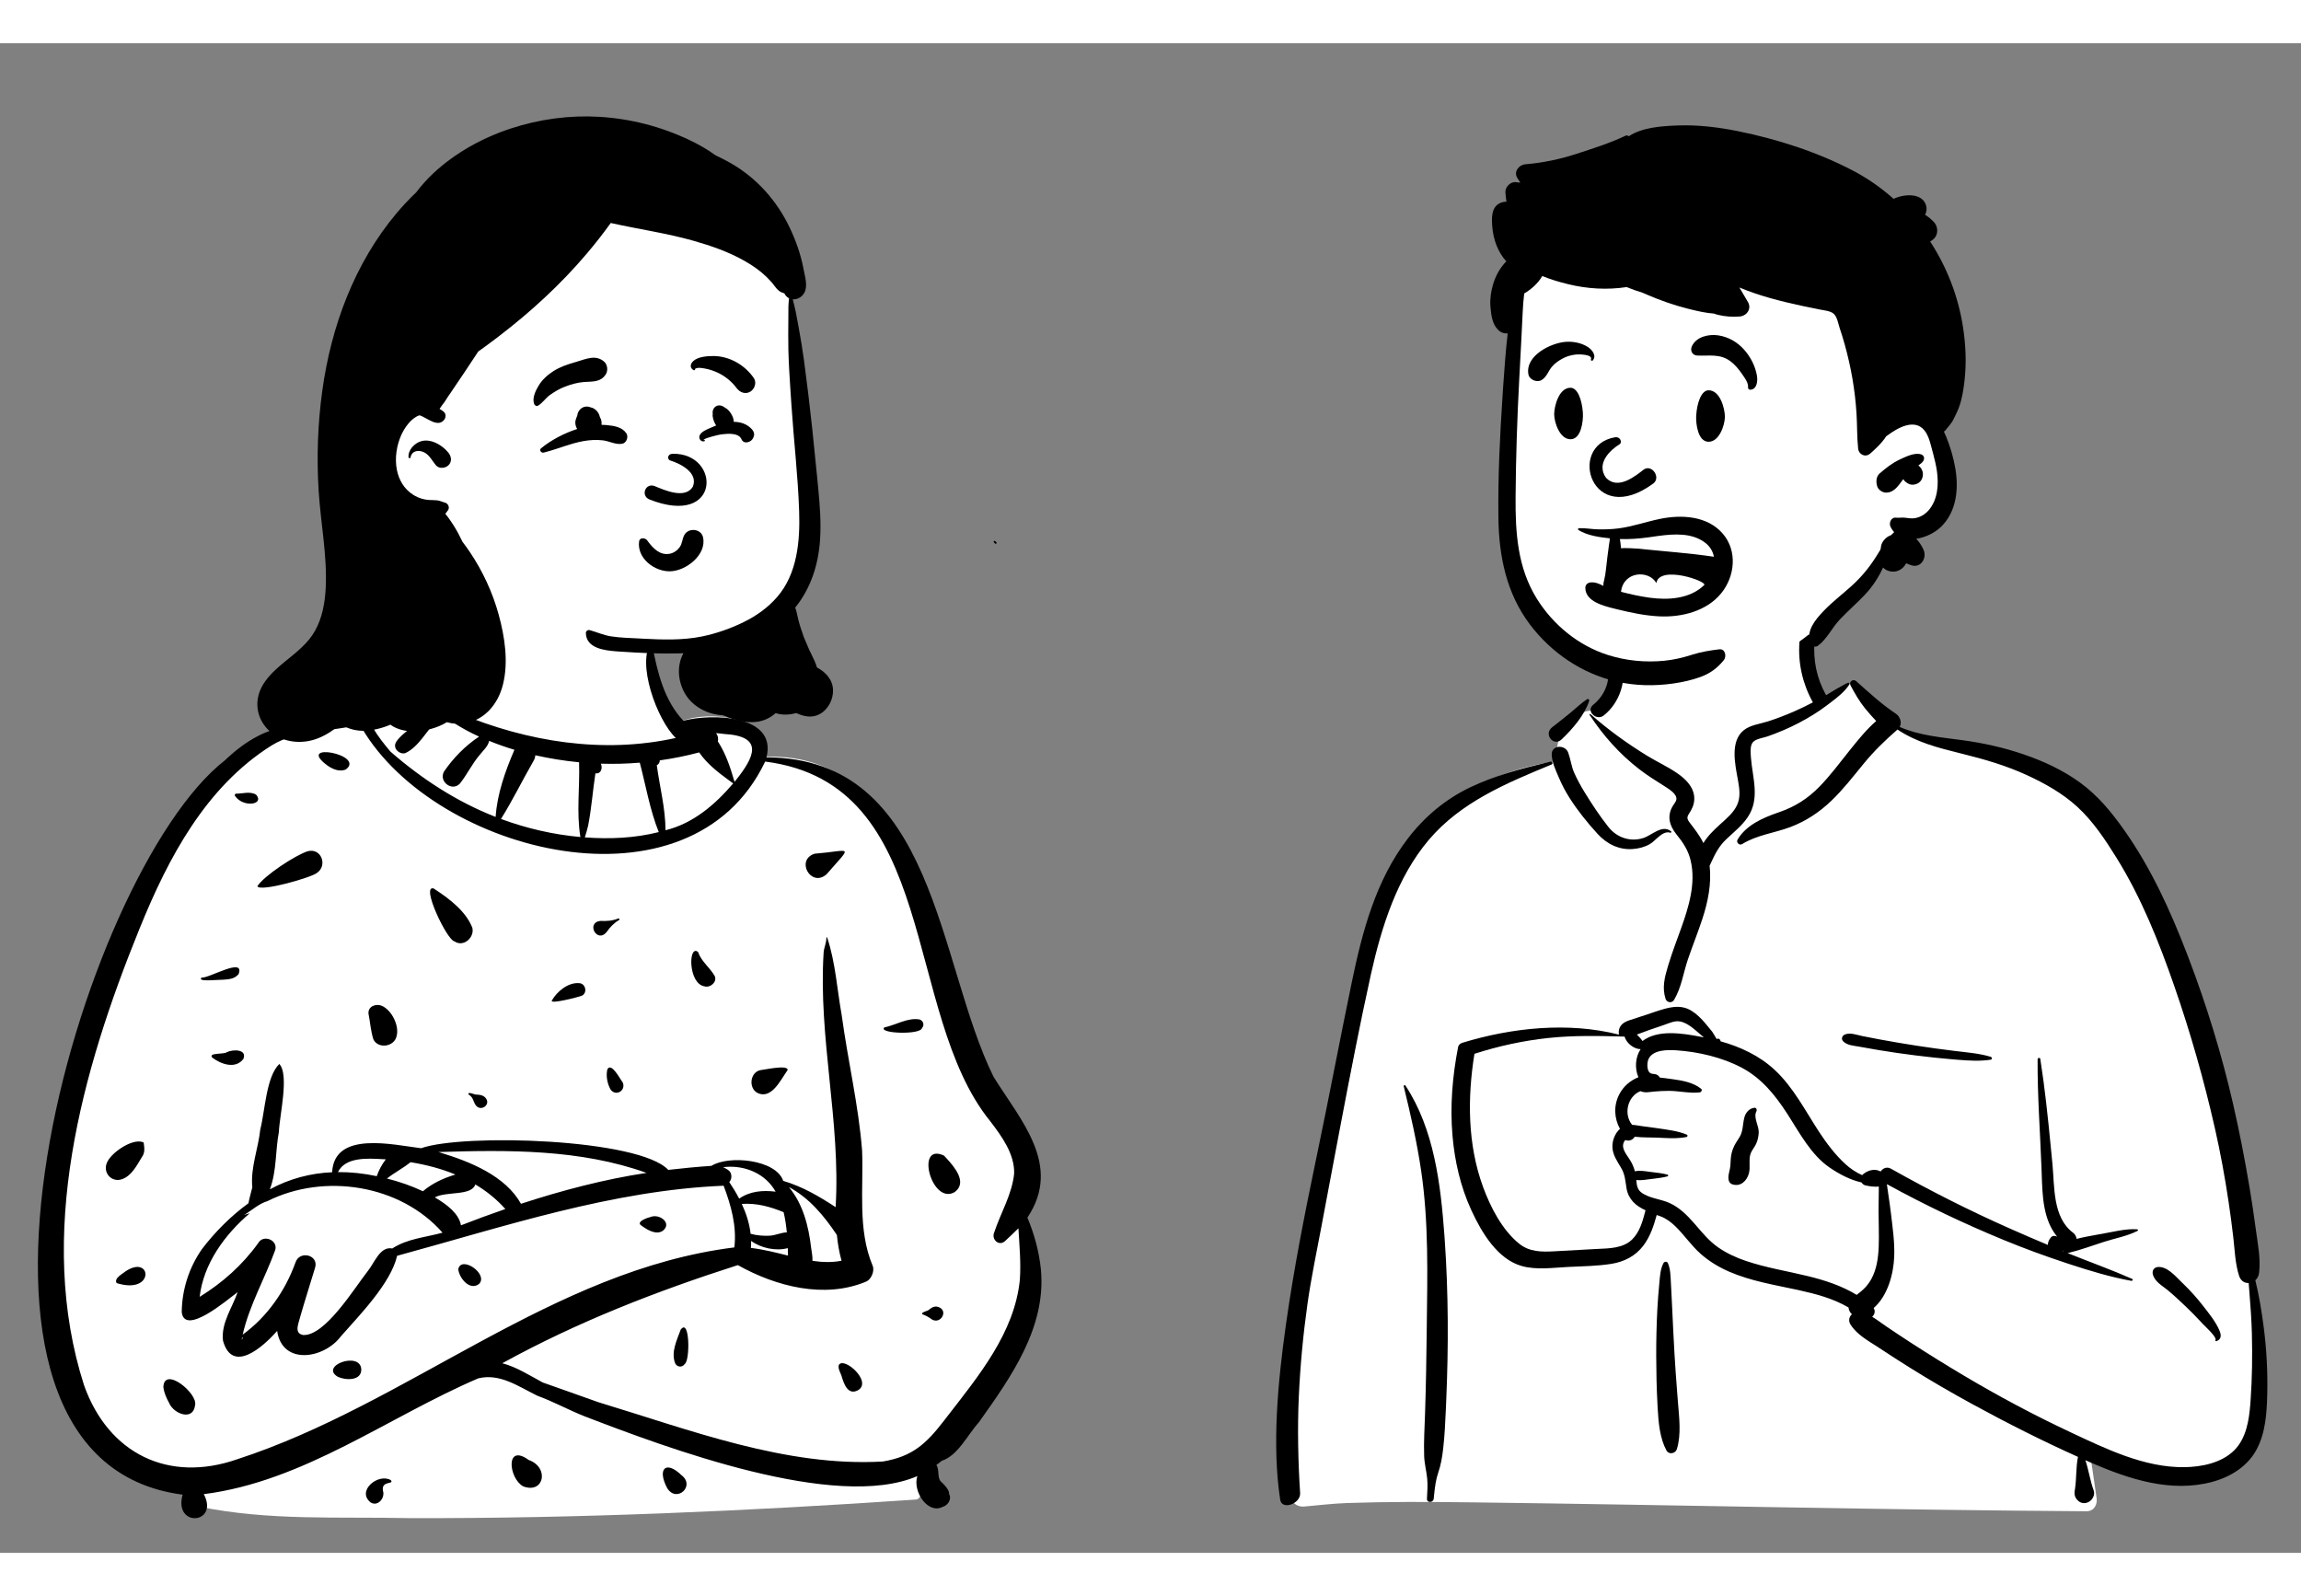 <svg width="346" height="240" viewBox="0 0 346 227" fill="none" xmlns="http://www.w3.org/2000/svg">
<rect x="0" y="0" width="346" height="227" fill="#808080" stroke="none"/>
<path fill-rule="evenodd" clip-rule="evenodd" d="M270.631 88.221C265.943 84.651 254.172 83.046 249.168 86.483C244.226 89.935 243.687 95.517 241.384 100.653C239.211 99.628 235.623 101.096 234.993 103.112C234.212 104.063 234.176 106.735 233.638 108.013C210.193 111.745 206.633 130.023 203.811 150.774C200.078 171.831 191.604 192.842 195.283 214.51C194.803 215.204 194.425 215.878 194.076 216.679C193.238 218.104 194.317 220.12 196.006 220.042C198.192 219.85 200.357 219.588 202.553 219.506C208.642 219.295 214.737 219.32 220.828 219.398L221.659 219.408C252.357 219.791 283.054 220.544 313.754 220.743C314.868 220.745 315.413 219.746 315.264 218.761C314.965 216.777 314.687 214.792 314.397 212.807C321.658 214.725 329.377 215.208 336.618 213.009C337.125 212.493 335.438 212.773 335.17 212.694C341.834 208.141 339.844 198.548 339.254 191.639C335.583 167.965 334.289 141.77 320.108 121.568C313.972 113.324 304.978 106.797 294.642 105.328L294.355 105.289C291.333 104.886 287.965 104.756 285.323 103.112C282.351 100.739 281.084 96.356 277.958 96.315C276.926 96.301 275.521 97.607 274.01 98.494C273.897 96.543 272.846 94.897 272.614 93.385L272.595 93.255C272.353 91.492 272.684 89.906 270.631 88.221ZM220.246 151.4C226.834 146.822 243.854 149.122 244.244 149.379C245.102 149.943 245.471 149.993 245.935 150.726C246.393 150.786 246.851 150.849 247.308 150.914C248.226 151.214 247.546 152.343 246.486 151.94C247.123 154.689 245.248 156.644 244.501 159.362C244.258 160.244 244.492 161.831 244.501 162.733C244.428 163.883 243.157 165.24 243.369 166.394C244.122 170.494 248.209 174.494 246.486 178.47C245.345 180.716 241.911 181.862 239.629 182.625C234.9 184.44 226.66 182.557 223.912 178.47C222.447 176.291 220.749 170.793 219.875 169.088L219.681 166.382C219.204 159.658 218.779 152.418 220.246 151.4Z" fill="white"/>
<path fill-rule="evenodd" clip-rule="evenodd" d="M279.106 95.918C278.651 95.515 277.978 96.021 278.267 96.566C278.917 97.788 279.583 98.947 280.455 100.028C280.983 100.684 281.549 101.304 282.123 101.917C280.651 103.191 279.388 104.772 278.195 106.254C276.67 108.15 275.229 110.126 273.517 111.86C271.828 113.571 269.962 114.767 267.705 115.564L267.249 115.723C264.981 116.519 262.558 117.594 261.28 119.741C261.028 120.164 261.536 120.687 261.962 120.423C264.183 119.048 266.792 118.771 269.21 117.863C271.545 116.985 273.581 115.634 275.379 113.91C277.175 112.189 278.682 110.231 280.255 108.314C281.81 106.419 283.484 104.8 285.324 103.197C288.162 105.106 291.403 105.937 294.697 106.753L295.057 106.842C298.356 107.659 301.636 108.607 304.731 110.03C307.46 111.283 310.143 112.78 312.366 114.821C314.725 116.986 316.561 119.751 318.242 122.456C322.001 128.506 324.644 135.134 326.971 141.843C329.391 148.822 331.415 155.94 333.05 163.142C333.881 166.806 334.556 170.496 335.111 174.211C335.378 176.001 335.615 177.794 335.823 179.591C336.046 181.51 336.097 183.485 336.685 185.33C336.938 186.121 337.534 186.449 338.13 186.421L338.252 187.937C338.412 189.957 338.562 191.978 338.613 194.011C338.697 197.392 338.658 200.762 338.415 204.135L338.381 204.595C338.19 207.057 337.763 209.823 335.912 211.626C333.995 213.493 331.046 214.08 328.462 214.113C322.444 214.192 316.651 211.348 311.325 208.854C305.841 206.284 300.506 203.433 295.299 200.34C292.647 198.765 290.024 197.137 287.434 195.462C286.164 194.64 284.902 193.804 283.649 192.955C282.932 192.468 282.252 191.935 281.522 191.503C281.88 191.17 282.039 190.646 281.74 190.189C283.851 188.356 284.729 185.086 284.832 182.44C284.915 180.305 284.601 178.175 284.353 176.059C284.228 174.993 284.073 173.928 283.913 172.866C283.849 172.446 283.801 171.997 283.727 171.554C289.427 174.687 295.287 177.476 301.302 179.955C304.385 181.225 307.508 182.367 310.674 183.414L311.316 183.625C314.315 184.607 317.387 185.535 320.488 186.096C320.654 186.126 320.788 185.881 320.611 185.803C317.589 184.47 314.462 183.345 311.395 182.117L310.891 181.912C310.949 181.908 311.009 181.9 311.071 181.885C312.87 181.451 314.655 180.782 316.42 180.219C318.057 179.696 319.897 179.367 321.428 178.578C321.546 178.517 321.48 178.354 321.365 178.346C319.645 178.227 317.777 178.728 316.09 179.023L315.457 179.134C314.395 179.321 313.31 179.522 312.254 179.785C312.216 179.431 312.018 179.076 311.737 178.867C308.641 176.575 308.956 171.945 308.625 168.531L308.379 165.997C307.947 161.561 307.491 157.126 306.797 152.723C306.76 152.488 306.396 152.556 306.394 152.778C306.359 158.235 306.771 163.667 306.977 169.116L307.009 170.01C307.123 173.372 307.213 176.864 309.33 179.451C309.034 179.278 308.634 179.278 308.394 179.563C308.099 179.914 307.929 180.308 307.934 180.694C306.021 179.892 304.116 179.069 302.22 178.229C296.124 175.529 290.157 172.507 284.347 169.237C283.722 168.885 283.128 169.162 282.819 169.626L282.774 169.619C282.766 169.618 282.759 169.617 282.751 169.617L282.707 169.615C282.705 169.615 282.703 169.616 282.702 169.616C281.884 169.166 280.77 169.486 280.068 170.142C280.048 170.161 280.03 170.183 280.011 170.204C279.123 169.805 278.293 169.266 277.54 168.584C276 167.187 274.695 165.461 273.557 163.729C271.462 160.541 269.682 156.994 266.852 154.37C264.553 152.237 261.702 150.909 258.711 150.075C258.724 149.988 258.69 149.895 258.63 149.833C258.476 149.676 258.367 149.621 258.168 149.717C258.153 149.724 258.143 149.735 258.137 149.747L257.845 149.248C257.685 148.977 257.522 148.705 257.465 148.633C257.126 148.206 256.776 147.781 256.421 147.366C255.82 146.663 255.134 145.969 254.341 145.481C252.603 144.413 250.776 145.018 248.989 145.601C247.91 145.954 246.834 146.318 245.756 146.676L245.645 146.712C244.842 146.97 243.901 147.196 243.542 148.047C243.4 148.384 243.378 148.734 243.444 149.073C235.812 147.132 227.335 148.024 219.887 150.302C219.602 150.39 219.316 150.625 219.256 150.934C218.403 155.31 218.023 159.798 218.409 164.248C218.742 168.09 219.593 171.855 221.197 175.372L221.288 175.571C222.796 178.831 225.185 182.849 228.834 183.87C231.038 184.487 233.475 184.124 235.722 184.011C237.906 183.901 240.138 183.885 242.301 183.541C244.228 183.236 245.916 182.372 247.107 180.805C248.134 179.454 248.675 177.821 249.118 176.196C249.321 176.26 249.522 176.329 249.721 176.407C250.558 176.733 251.267 177.261 251.908 177.882C253.262 179.193 254.312 180.786 255.729 182.037C257.011 183.17 258.473 184.051 260.04 184.728C263.288 186.131 266.772 186.692 270.208 187.436L270.448 187.488C273.034 188.056 275.674 188.752 277.957 190.099C278.002 190.495 278.182 190.868 278.472 191.113C278.069 191.491 277.898 192.09 278.252 192.651C279.241 194.22 280.943 195.112 282.471 196.115L282.571 196.181C284.074 197.178 285.591 198.155 287.12 199.112C290.228 201.058 293.401 202.897 296.619 204.655C301.795 207.482 307.082 210.149 312.464 212.568C312.141 214.158 312.259 215.797 312.016 217.397L311.979 217.625C311.875 218.219 312.015 218.716 312.424 219.104L312.468 219.143L312.467 219.138L312.505 219.173L312.518 219.184L312.514 219.181C312.561 219.224 312.61 219.264 312.659 219.298L312.722 219.339C313.116 219.578 313.623 219.576 314.027 219.364L314.073 219.339L314.15 219.294C314.683 218.988 315.051 218.228 314.83 217.625C314.286 216.142 314.081 214.559 313.579 213.067L313.977 213.245L314.502 213.473C320.177 215.927 326.48 217.993 332.663 216.321C335.395 215.581 337.948 214.017 339.315 211.468C340.66 208.96 340.85 206.048 340.922 203.258C341.01 199.814 340.825 196.318 340.371 192.904C340.066 190.612 339.698 188.278 339.129 186.01C339.421 185.752 339.636 185.381 339.693 184.923C339.962 182.757 339.492 180.505 339.204 178.35C338.923 176.246 338.613 174.146 338.262 172.053C337.554 167.825 336.73 163.606 335.772 159.428C334.066 151.993 331.813 144.689 329.101 137.56L328.863 136.939C326.357 130.423 323.455 124.045 319.415 118.321C317.482 115.582 315.439 113.099 312.708 111.126C310.149 109.277 307.263 107.945 304.284 106.928C301.303 105.909 298.238 105.227 295.119 104.802C291.952 104.371 288.608 104.107 285.654 102.808C286.028 102.138 285.707 101.233 285.078 100.817C282.961 99.419 281.003 97.599 279.106 95.918ZM211.339 156.737C211.25 156.602 211.04 156.687 211.079 156.846C212.108 161.064 213.075 165.291 213.706 169.59C214.845 177.348 214.635 185.208 214.542 193.024L214.538 193.428C214.49 197.638 214.423 201.848 214.284 206.056C214.214 208.183 214.075 210.331 214.15 212.459C214.192 213.613 214.499 214.705 214.608 215.846C214.704 216.843 214.619 217.856 214.571 218.854C214.539 219.518 215.519 219.49 215.586 218.854L215.671 218.032C215.782 216.991 215.919 215.957 216.26 214.961C216.67 213.763 216.866 212.587 217.009 211.329C217.227 209.402 217.324 207.456 217.408 205.515L217.465 204.172C217.816 196.062 217.804 187.913 217.235 179.811L217.194 179.232C216.631 171.574 215.654 163.299 211.339 156.737ZM233.286 108.467C233.555 108.357 233.461 107.95 233.163 108.021L232.621 108.15C228.653 109.101 224.756 110.131 221.052 111.899C217.346 113.669 214.208 116.311 211.715 119.56C206.868 125.875 204.853 133.55 203.263 141.218C201.496 149.738 199.887 158.29 198.105 166.807L197.774 168.394C196.125 176.327 194.567 184.265 193.42 192.292L193.338 192.874C192.18 201.129 191.237 210.724 192.5 219C192.75 220.637 195.606 219.618 195.5 218C195.192 213.324 195.087 208.228 195.3 203.541C195.513 198.853 195.953 194.186 196.608 189.539C197.16 185.628 197.982 181.766 198.71 177.887L198.824 177.274C199.433 173.974 200.061 170.678 200.688 167.381L201.624 162.445C203.028 155.055 204.459 147.658 206.077 140.314L206.172 139.881C207.755 132.816 210.088 125.414 214.836 119.804C219.653 114.109 226.55 111.242 233.286 108.467ZM250.791 183.412C250.675 183.154 250.27 183.182 250.145 183.412C249.657 184.313 249.603 185.462 249.51 186.479L249.501 186.584C249.383 187.825 249.279 189.07 249.216 190.315C249.095 192.677 249.037 195.036 249.045 197.402C249.052 199.826 249.101 202.248 249.232 204.668L249.267 205.317C249.387 207.42 249.587 209.767 250.586 211.606C250.95 212.274 251.938 212.078 252.148 211.402C252.838 209.188 252.484 206.563 252.307 204.296L252.17 202.527C252.034 200.757 251.904 198.987 251.801 197.216C251.66 194.792 251.544 192.366 251.432 189.942C251.396 189.154 251.356 188.366 251.315 187.579L251.251 186.397C251.197 185.41 251.201 184.325 250.791 183.412ZM328.309 186.55L328.004 186.255C327.067 185.338 325.883 183.926 324.498 184.013C323.946 184.048 323.594 184.507 323.708 185.05C323.953 186.212 325.138 186.815 325.991 187.524C326.925 188.3 327.806 189.131 328.685 189.969C329.465 190.712 330.215 191.476 330.947 192.264L331.22 192.561C331.483 192.847 333.351 194.537 333.149 194.976L333.138 194.995C333.082 195.079 333.175 195.195 333.269 195.165C334.075 194.91 334.025 194.219 333.72 193.518C333.134 192.172 332.108 190.927 331.211 189.777C330.317 188.63 329.35 187.562 328.309 186.55ZM247.867 152.79C248.491 151.315 250.789 151.346 252.094 151.434C255.38 151.656 258.935 152.487 261.859 154.023C264.89 155.615 266.931 158.166 268.758 160.987L268.844 161.12C270.624 163.887 272.339 167.164 275.127 169.067C276.547 170.037 278.205 170.922 279.928 171.305C280.047 171.513 280.238 171.678 280.49 171.738L280.606 171.764C281.097 171.873 281.86 171.993 282.518 171.921C282.514 172.243 282.517 172.563 282.509 172.868C282.486 173.743 282.476 174.621 282.476 175.496C282.476 177.33 282.574 179.167 282.498 181.001C282.43 182.623 282.201 184.317 281.422 185.767C280.851 186.83 280.097 187.534 279.187 188.206C276.949 186.842 274.418 186.011 271.849 185.385C268.742 184.629 265.561 184.125 262.524 183.099C261.063 182.606 259.658 181.96 258.385 181.083C257.034 180.151 256.003 178.891 254.941 177.658L254.775 177.466C253.691 176.224 252.509 175.034 250.978 174.361C249.659 173.78 247.921 173.677 246.768 172.779C246.165 172.309 246.115 171.627 246.051 170.929C246.79 171.035 247.572 170.866 248.308 170.779L248.689 170.735C249.385 170.652 250.065 170.561 250.75 170.384C250.877 170.351 250.877 170.159 250.75 170.126C249.94 169.917 249.138 169.828 248.308 169.731L248.113 169.707C247.362 169.608 246.572 169.46 245.835 169.625C245.703 169.122 245.512 168.642 245.245 168.161C244.869 167.485 244.157 166.719 244.061 165.93C244.033 165.694 244.088 165.417 244.199 165.208L244.237 165.137C244.284 165.053 244.339 164.969 244.42 164.917C244.429 164.927 244.448 164.939 244.489 164.952C245.056 165.131 245.551 164.853 245.813 164.425C246.927 164.564 248.143 164.517 249.188 164.563L250.245 164.614C251.374 164.666 252.554 164.689 253.615 164.461C253.763 164.429 253.808 164.182 253.66 164.119C252.355 163.561 250.773 163.383 249.377 163.169C248.597 163.049 247.812 162.958 247.03 162.853C246.509 162.782 245.956 162.666 245.416 162.638C244.064 160.954 244.793 158.298 246.675 157.572C247.361 157.874 247.978 157.699 248.727 157.634C249.475 157.57 250.225 157.526 250.976 157.53C252.481 157.536 254.075 157.932 255.565 157.762C255.808 157.734 256.033 157.411 255.792 157.215C254.651 156.284 253.017 155.98 251.569 155.782L251.268 155.742C250.783 155.678 250.193 155.585 249.58 155.53C249.442 155.26 249.194 155.056 248.82 155.005C248.709 154.99 248.598 154.981 248.487 154.971L248.488 154.96C247.578 154.917 247.618 153.379 247.867 152.79ZM310.176 181.549C310.192 181.574 310.21 181.598 310.229 181.62L310.258 181.654L310.108 181.593L310.176 181.549ZM263.843 160.068L263.815 160.07C263.026 160.16 262.485 160.799 262.292 161.556C262.011 162.658 262.149 163.653 261.474 164.647C260.78 165.669 260.354 166.488 260.253 167.751C260.212 168.27 260.231 168.789 260.115 169.297L260.031 169.654C259.942 170.034 259.869 170.4 259.913 170.808C259.954 171.18 260.135 171.469 260.508 171.589C261.724 171.978 262.663 171.082 262.978 169.948C263.249 168.969 262.887 167.803 263.269 166.884C263.482 166.374 263.873 165.948 264.094 165.435C264.313 164.926 264.423 164.395 264.458 163.843C264.525 162.797 263.6 161.541 264.116 160.594C264.226 160.392 264.101 160.062 263.843 160.068ZM279.997 149.28C279.174 149.113 278.239 148.73 277.427 149.048C277.01 149.212 276.803 149.721 277.156 150.075C277.769 150.689 278.659 150.723 279.483 150.868L279.556 150.881C280.531 151.062 281.508 151.233 282.486 151.395C284.327 151.7 286.172 151.969 288.023 152.198C289.925 152.434 291.832 152.643 293.741 152.801L294.481 152.861C296.094 152.99 297.772 153.088 299.355 152.841C299.585 152.805 299.548 152.47 299.355 152.411C297.621 151.886 295.719 151.746 293.926 151.524C292.021 151.287 290.118 151.037 288.221 150.741C286.326 150.445 284.434 150.128 282.549 149.777C281.697 149.618 280.846 149.453 279.997 149.28ZM250.282 147.596C251.005 147.34 251.8 146.961 252.583 147.088C253.933 147.306 255.135 148.622 256.204 149.488L255.667 149.384C252.921 148.856 249.284 148.288 246.979 150.034C246.973 150.024 246.969 150.014 246.962 150.003C246.776 149.721 246.56 149.5 246.325 149.259C246.303 149.237 246.281 149.215 246.259 149.193L246.132 149.058L246.423 148.957C247.045 148.738 247.782 148.454 247.898 148.412L247.906 148.409C248.699 148.141 249.493 147.875 250.282 147.596ZM272.846 90.034C272.959 88.58 270.697 88.592 270.585 90.034C270.34 93.181 271.048 96.298 272.573 99.057C272.584 99.077 272.596 99.095 272.608 99.114C271.655 99.61 270.69 100.086 269.705 100.512C268.444 101.056 267.159 101.552 265.851 101.972C264.669 102.353 263.211 102.503 262.217 103.295C260.12 104.965 260.908 108.43 261.311 110.676L261.374 111.031C261.575 112.187 261.72 113.373 261.233 114.482C260.712 115.667 259.66 116.546 258.721 117.394L258.532 117.566C257.7 118.324 256.75 119.244 256.139 120.271C255.583 119.12 254.823 118.179 254.021 117.12C253.448 116.364 253.856 116.115 254.267 115.376C254.663 114.666 254.857 113.908 254.733 113.097C254.504 111.6 253.307 110.518 252.116 109.706C250.709 108.746 249.139 108.035 247.685 107.143C244.697 105.309 241.787 103.213 239.165 100.885C239.092 100.82 238.967 100.905 239.025 100.993C241.096 104.143 243.525 106.865 246.509 109.176C247.719 110.113 248.991 110.89 250.271 111.707L250.639 111.943C251.153 112.276 251.794 112.721 252.026 113.288C252.26 113.857 251.761 114.288 251.493 114.76C250.641 116.259 251.052 117.658 252.062 118.93L252.109 118.989C253.113 120.226 253.874 121.376 254.238 122.957C255.02 126.352 253.931 129.889 252.791 133.076L252.745 133.202C252.129 134.92 251.473 136.626 250.938 138.371L250.79 138.854C250.305 140.46 249.907 142.044 250.452 143.695C250.637 144.257 251.403 144.39 251.721 143.861C252.843 141.997 253.123 139.754 253.827 137.705C254.512 135.707 255.299 133.746 255.962 131.741C256.814 129.159 257.385 126.379 257.075 123.671C257.085 123.655 257.095 123.64 257.102 123.624L257.319 123.149C257.911 121.863 258.483 120.74 259.559 119.715C260.682 118.646 261.901 117.7 262.785 116.406C264.704 113.595 263.517 110.467 263.285 107.394L263.259 107.017C263.216 106.379 263.193 105.511 263.61 105.07C264.079 104.572 265.179 104.445 265.801 104.225C267.409 103.656 268.994 102.993 270.503 102.197C271.939 101.439 273.331 100.602 274.627 99.621L275.283 99.127C276.319 98.346 277.394 97.492 278.088 96.427C278.169 96.305 278.032 96.107 277.887 96.166C276.728 96.636 275.669 97.385 274.584 98.036C274.567 97.996 274.548 97.956 274.525 97.916C273.183 95.487 272.631 92.796 272.846 90.034ZM235.813 106.674C235.351 105.408 233.246 105.505 233.33 107.01C233.395 108.166 233.885 109.21 234.334 110.26L234.382 110.372C234.846 111.466 235.381 112.493 236.021 113.496C237.245 115.412 238.678 117.19 240.209 118.869C241.597 120.39 243.419 121.321 245.518 121.166C246.403 121.101 247.296 120.876 248.071 120.434C248.991 119.909 249.991 118.333 251.166 118.715C251.279 118.752 251.385 118.585 251.287 118.507C249.931 117.415 248.392 119.108 247.094 119.516C245.138 120.13 243.131 119.451 241.872 117.869C240.557 116.218 239.347 114.37 238.242 112.572C237.681 111.659 237.17 110.712 236.727 109.736C236.281 108.75 236.18 107.679 235.813 106.674ZM238.966 98.879C239.023 98.704 238.806 98.538 238.652 98.638C237.761 99.218 236.989 99.984 236.168 100.656C235.256 101.401 234.337 102.131 233.404 102.85C232.045 103.898 233.622 105.828 234.819 104.683C236.457 103.117 238.25 101.068 238.966 98.879ZM243.858 92.748C243.496 91.353 241.355 91.928 241.667 93.308L241.677 93.35C242.268 95.628 241.427 97.948 239.63 99.425L239.564 99.479C238.427 100.388 240.038 101.978 241.163 101.077C243.62 99.111 244.642 95.771 243.858 92.748Z" fill="black"/>
<path fill-rule="evenodd" clip-rule="evenodd" d="M232.771 149.584C236.602 149.172 240.438 149.259 244.281 149.37C244.588 150.375 245.658 151.231 246.694 151.263C245.882 152.499 245.799 154.171 246.368 155.481C245.159 155.962 244.118 156.827 243.486 158.057C242.609 159.763 242.724 161.662 243.59 163.239C242.851 163.908 242.415 164.995 242.458 166.019C242.507 167.162 243.188 168.138 243.754 169.084C244.365 170.107 244.386 171.007 244.574 172.153C244.849 173.829 245.979 174.846 247.434 175.481L247.357 175.786C246.982 177.246 246.515 178.787 245.443 179.854C244.064 181.228 241.924 181.215 240.102 181.302L240.014 181.306C238.345 181.39 236.677 181.488 235.009 181.582L233.758 181.652C231.838 181.758 229.993 181.77 228.426 180.501C225.866 178.428 224.111 174.998 223 171.962C220.669 165.589 220.641 158.595 221.711 151.957C225.3 150.801 229.024 149.986 232.771 149.584Z" fill="white"/>
<path fill-rule="evenodd" clip-rule="evenodd" d="M227.671 57.738C228.08 54.146 227.55 46.637 227.515 46.181C227.291 43.297 228.642 31.908 231.197 32.957C235.482 29.565 241.189 28.816 246.526 28.458C257.612 27.715 269.405 29.421 277.965 36.882C282.198 40.756 286.319 46.391 285.988 52.258C289.834 57.819 295.257 65.448 290.464 71.95C288.835 74.027 286.246 74.801 284.2 76.374C280.084 79.694 277.502 84.459 273.347 87.759C262.338 97.651 243.646 99.717 232.831 88.466C224.467 80.317 225.82 68.126 227.291 57.738C228.28 50.754 226.873 64.747 227.671 57.738Z" fill="white"/>
<path fill-rule="evenodd" clip-rule="evenodd" d="M261.335 13.224C258.37 12.626 255.326 12.253 252.298 12.365L252.065 12.374C249.787 12.465 246.902 12.667 244.915 13.992C244.8 13.877 244.617 13.818 244.45 13.898C242.088 15.025 239.491 15.84 237.004 16.649C234.529 17.455 231.961 17.987 229.367 18.202C228.391 18.282 227.556 19.336 228.174 20.282C228.321 20.507 228.464 20.734 228.607 20.962C228.368 20.938 228.13 20.912 227.891 20.888C227.106 20.809 226.322 21.647 226.368 22.411C226.397 22.892 226.449 23.367 226.526 23.836C226.227 23.83 225.93 23.875 225.643 23.996C224.189 24.61 224.29 26.342 224.399 27.66C224.549 29.488 225.233 31.425 226.503 32.794C225.555 33.778 224.884 34.955 224.484 36.351C224.193 37.371 224.032 38.458 224.111 39.519L224.137 39.837C224.235 40.989 224.431 42.265 225.26 43.094C225.686 43.521 226.21 43.677 226.71 43.627C226.407 46.282 226.214 48.953 226.031 51.614L225.946 52.886C225.539 59.035 225.234 65.225 225.314 71.385C225.388 77.142 226.525 82.729 230.056 87.403C233.272 91.66 237.889 94.797 243.112 95.99C245.926 96.634 248.8 96.68 251.649 96.269C253.03 96.07 254.42 95.764 255.73 95.282C257.181 94.746 258.224 93.958 259.2 92.776C259.662 92.216 259.44 91.023 258.52 91.136C257.13 91.304 255.86 91.507 254.527 91.919L254.336 91.979C253.009 92.404 251.634 92.722 250.245 92.856C247.402 93.132 244.515 92.854 241.792 91.992C237.357 90.587 233.537 87.455 231.089 83.519C228.183 78.855 227.855 73.56 227.897 68.196C227.942 62.311 228.133 56.422 228.446 50.542L228.499 49.562C228.664 46.537 228.824 43.51 228.964 40.482C229.008 39.532 229.074 38.575 229.194 37.627C230.29 36.986 231.272 36.1 231.912 35.008C233.197 35.54 234.55 35.924 235.794 36.23C238.676 36.938 241.668 37.111 244.601 36.667C245.393 36.993 246.2 37.281 247.019 37.528C247.24 37.626 247.462 37.723 247.683 37.817C249.659 38.663 251.662 39.379 253.747 39.903L254.26 40.031C255.357 40.301 256.549 40.568 257.717 40.651C257.909 40.725 258.116 40.788 258.342 40.843C259.405 41.101 260.509 41.183 261.599 41.092C262.661 41.002 263.428 39.929 262.843 38.925C262.416 38.192 261.985 37.46 261.55 36.731C263.063 37.362 264.626 37.886 266.203 38.33C267.794 38.778 269.409 39.156 271.025 39.504C271.889 39.688 272.757 39.852 273.619 40.036C274.237 40.167 275.184 40.235 275.688 40.642C276.244 41.088 276.402 42.129 276.613 42.771C276.89 43.605 277.15 44.442 277.388 45.289C277.861 46.98 278.248 48.694 278.548 50.427C278.848 52.161 279.05 53.912 279.162 55.669C279.274 57.424 279.224 59.19 279.405 60.937C279.502 61.864 280.497 62.341 281.232 61.693C281.318 61.617 281.405 61.54 281.491 61.463L281.619 61.346C282.248 60.776 282.858 60.172 283.361 59.492C283.452 59.367 283.539 59.236 283.621 59.102C283.634 59.102 283.646 59.099 283.659 59.089L283.799 58.984C285.335 57.841 287.901 56.35 289.399 58.25C289.876 58.855 290.12 59.625 290.323 60.369L290.679 61.699C290.909 62.567 291.126 63.441 291.252 64.329C291.539 66.32 291.395 68.614 290.025 70.209C289.478 70.848 288.724 71.303 287.883 71.423C287.414 71.488 286.95 71.408 286.485 71.349C286.012 71.29 285.557 71.385 285.083 71.34C284.331 71.265 284.003 72.166 284.284 72.732C284.436 73.035 284.615 73.298 284.818 73.52C284.654 73.66 284.498 73.812 284.348 73.972C283.904 74.114 283.505 74.42 283.207 74.825C282.966 75.151 282.841 75.507 282.82 75.881C282.793 75.974 282.77 76.069 282.749 76.165L282.342 76.827C282.252 76.972 282.163 77.115 282.073 77.256C281.036 78.889 279.885 80.272 278.455 81.575C277.078 82.828 275.584 83.951 274.29 85.295L274.138 85.455C272.932 86.726 271.66 88.264 272.132 90.112C272.254 90.587 272.917 90.928 273.35 90.608C274.742 89.574 275.443 87.937 276.624 86.684C277.84 85.392 279.186 84.232 280.406 82.944C281.559 81.728 282.468 80.352 283.154 78.836C283.427 79.138 283.826 79.353 284.379 79.436C285.328 79.579 286.214 79.022 286.628 78.2C286.894 78.317 287.165 78.424 287.439 78.507C288.878 78.948 289.784 77.347 289.241 76.164C288.951 75.529 288.588 74.978 288.137 74.515C289.545 74.321 290.977 73.594 291.902 72.686C294.223 70.405 294.542 66.977 294.02 63.929C293.742 62.312 293.264 60.677 292.643 59.16C292.534 58.895 292.418 58.63 292.291 58.367C292.362 58.366 292.434 58.335 292.479 58.276C292.899 57.703 293.41 57.234 293.722 56.592C294.008 56.003 294.327 55.407 294.553 54.793C295.019 53.538 295.246 52.121 295.398 50.793C295.712 48.075 295.59 45.375 295.174 42.674C294.466 38.074 292.755 33.672 290.235 29.809C290.372 29.737 290.503 29.65 290.626 29.547L290.686 29.494L290.785 29.405C291.504 28.754 291.442 27.534 290.785 26.875L290.577 26.667C290.315 26.406 290.088 26.199 289.663 25.915C289.601 25.873 289.537 25.833 289.472 25.797C289.694 25.386 289.771 24.906 289.616 24.376C289.077 22.531 286.422 22.596 284.739 23.401C282.877 21.739 280.813 20.297 278.575 19.129C273.245 16.348 267.219 14.409 261.335 13.224ZM288.884 61.826C287.889 61.501 286.567 62.183 285.672 62.593C284.538 63.114 283.573 63.883 282.639 64.696C282.174 65.102 282.09 65.767 282.206 66.335C282.218 66.392 282.229 66.451 282.242 66.51C282.366 67.115 283.042 67.592 283.64 67.575C284.892 67.541 285.488 66.46 286.197 65.545C286.28 65.693 286.384 65.83 286.514 65.932L286.601 66.001C286.895 66.225 287.219 66.403 287.608 66.386C287.883 66.373 288.147 66.303 288.39 66.175C288.998 65.854 289.266 65.068 289.101 64.428C288.998 64.025 288.762 63.71 288.455 63.492L288.569 63.413C288.815 63.242 289.039 63.062 289.213 62.797L289.252 62.734H289.237C289.427 62.407 289.304 61.963 288.884 61.826Z" fill="black"/>
<path fill-rule="evenodd" clip-rule="evenodd" d="M259.055 73.747C256.73 71.044 252.812 70.856 249.567 71.532C247.485 71.965 245.458 72.688 243.343 72.956C242.355 73.081 241.356 73.118 240.361 73.1C239.384 73.082 238.405 72.885 237.431 72.921C237.281 72.927 237.225 73.124 237.355 73.204C238.691 74.024 240.491 74.287 242.069 74.448C242.064 74.565 242.057 74.679 242.041 74.775C241.998 75.033 241.958 75.289 241.927 75.549C241.855 76.134 241.775 76.717 241.695 77.301C241.537 78.45 241.488 79.636 241.211 80.766L241.162 80.953C241.098 81.191 241.083 81.405 241.105 81.598L241.041 81.569L240.838 81.471L240.705 81.408C240.22 81.183 239.757 81.019 239.187 81.074C238.753 81.115 238.388 81.411 238.386 81.875C238.375 83.956 241.179 84.625 242.783 85.023L243.253 85.139C245.295 85.637 247.379 86.073 249.479 86.178C252.849 86.345 256.635 85.415 258.84 82.682C260.896 80.132 261.273 76.324 259.055 73.747ZM243.753 82.489C244.106 79.356 247.956 79.184 249.063 81.17C249.555 78.401 256.824 80.931 256.256 81.481C254.101 83.568 250.832 83.756 248.021 83.37C246.59 83.173 245.157 82.853 243.753 82.489ZM248.025 74.278L248.993 74.139L249.374 74.086C251.773 73.765 254.472 73.599 256.444 75.137C257.164 75.699 257.57 76.431 257.721 77.218C255.855 76.941 253.981 76.73 252.102 76.554L251.59 76.507C250.414 76.401 249.239 76.29 248.064 76.172L247.23 76.088L246.395 76.001C246.102 75.971 244.123 75.869 243.751 75.937C243.711 75.603 243.659 74.88 243.575 74.554C244.981 74.602 246.381 74.498 247.778 74.312L248.025 74.278ZM243.57 60.277C242.136 61.148 239.951 63.181 241.493 65.343C243.31 67.248 245.924 65.063 247.213 64.075C248.408 63.309 249.75 65.279 248.642 66.173C239.331 73.067 235.552 60.505 242.845 59.252C243.648 59.114 243.946 60.007 243.57 60.277ZM241.003 63.949L240.934 63.912L240.911 63.898C240.871 63.871 240.897 63.874 240.988 63.906L241.057 63.931V63.979C241.039 63.969 241.021 63.96 241.003 63.949ZM259.371 56.204L259.372 56.161C259.369 54.95 258.664 52.185 256.92 52.185C255.831 52.185 255.17 54.067 255.055 56.007L255.051 56.086C255.001 57.292 255.332 59.928 256.92 59.928C258.525 59.928 259.355 57.431 259.371 56.204ZM233.702 55.824L233.702 55.781C233.704 54.57 234.41 51.805 236.153 51.805C237.215 51.805 237.87 53.594 238.009 55.482L238.018 55.627C238.087 56.792 237.777 59.549 236.153 59.549C234.548 59.549 233.718 57.052 233.702 55.824ZM258.377 43.927C256.954 43.711 255.069 44.122 254.406 45.569C254.11 46.214 254.461 46.926 255.206 46.962C257.006 47.048 258.621 46.647 260.202 47.818C260.882 48.322 261.454 49.02 261.934 49.716L262.115 49.981L262.266 50.199C262.592 50.678 262.9 51.199 262.852 51.777C262.838 51.948 263.013 52.111 263.179 52.104C264.215 52.061 264.326 50.762 264.19 49.982C263.937 48.535 263.236 47.176 262.265 46.081C261.245 44.932 259.899 44.159 258.377 43.927ZM238.778 45.684C237.797 45.053 236.542 44.811 235.393 44.904C233.126 45.087 229.324 47.013 229.825 49.781C229.979 50.635 231.166 51.086 231.866 50.612C232.618 50.103 232.801 49.311 233.361 48.646C233.808 48.114 234.374 47.73 234.98 47.402C235.578 47.079 236.269 46.883 236.947 46.812L237.06 46.801C237.468 46.766 239.53 46.775 239.227 47.545C239.168 47.695 239.392 47.815 239.495 47.701C240.127 47.002 239.411 46.091 238.778 45.684Z" fill="black"/>
<path fill-rule="evenodd" clip-rule="evenodd" d="M61.7 221.777C50.642 221.539 40.576 222.207 29.928 220.048L29.914 219.689C27.63 219.623 28.386 217.489 28.845 215.996C-14.128 214.084 13.902 109.342 43.681 102.299C45.14 102.05 46.725 101.919 48.332 101.903C50.405 101.27 52.448 101.158 54.616 100.58C54.824 99.822 54.858 99.383 55.777 99.608C59.077 96.456 65.015 93.553 67.018 99.703C69.655 96.038 71.167 91.753 72.269 87.414L72.447 87.443C72.915 86.289 73.682 84.829 74.614 84.588C76.067 84.107 78.808 84.218 80.388 84.023C83.814 83.785 87.793 83.203 91.077 83.989C99.283 85.998 95.727 95.685 102.38 101.991C105.433 100.727 110.219 101.074 113.144 102.579C115.028 104.087 114.083 105.788 113.753 107.383C134.763 105.489 140.354 129.858 144.69 145.923C146.429 151.267 148.156 154.89 151.118 159.016C154.967 163.84 157.128 170.156 153.185 175.245C158.815 186.478 152.703 197.036 146.237 205.516C144.971 206.874 142.917 210.652 141.061 210.91C140.557 211.371 139.753 211.937 139.186 212.348L139.87 213.246C139.952 214.074 139.957 214.965 140.524 215.704C141.069 216.235 141.652 216.78 141.668 217.573C140.799 218.581 139.677 217.455 138.853 216.954C138.537 217.575 138.582 219.05 137.57 218.993C112.463 220.715 86.749 221.844 61.7 221.777Z" fill="white"/>
<path fill-rule="evenodd" clip-rule="evenodd" d="M71.778 87.45C73.775 90.049 70.522 97.997 69.025 100.754C79.26 105.028 90.682 106.891 101.615 104.464C98.775 101.748 95.638 93.068 97.975 90.017L98.082 90.566C98.875 94.602 99.844 98.788 102.755 101.875C106.877 100.781 116.898 100.879 115.257 107.38C140.701 107.44 140.912 138.228 149.396 155.407C153.466 161.968 159.768 168.699 154.491 176.583C155.528 179.069 156.251 181.706 156.52 184.384C157.348 193.122 152.001 200.601 147.181 207.382C145.482 209.245 144.061 212.368 141.593 213.165C141.339 213.383 141.075 213.59 140.804 213.786C141.295 214.5 140.897 215.635 141.471 216.261L141.695 216.478C142.072 216.847 142.589 217.395 142.693 217.885L142.741 218.309C142.762 218.475 142.767 218.466 142.755 218.282L142.748 218.224C142.74 218.144 142.752 218.15 142.782 218.243L142.795 218.284C143.054 219.026 142.509 219.874 141.765 220.071C139.55 221.258 137.195 217.784 137.936 215.459C125.654 220.757 100.141 211.176 87.799 206.426C85.441 205.479 83.205 204.25 80.82 203.38L80.643 203.293C77.89 201.938 75.146 199.972 71.917 200.759C58.334 206.576 45.704 216.261 30.646 218.171C33.002 222.67 26.07 223.272 27.459 218.247C-13.517 212.932 12.017 124.867 33.783 107.857C40.713 101.257 45.375 102.77 53.794 100.865C53.988 100.156 54.698 99.561 55.449 99.662C58.441 96.816 64.638 94.044 67.195 98.666C68.758 96.222 69.846 93.508 70.606 90.716C70.909 89.607 71.016 88.34 71.778 87.45ZM55.737 219.421C53.553 217.69 56.872 214.961 58.763 216.061C59.347 216.776 57.329 216.063 57.581 217.646C57.949 218.699 56.851 220.099 55.737 219.421ZM100.329 217.272C98.775 214.346 100.14 213.042 102.475 215.321C104.606 216.929 101.747 219.542 100.329 217.272ZM78.677 216.999C76.485 215.821 75.94 210.448 79.498 213.031C82.664 214.157 81.794 218.184 78.677 216.999ZM54.093 102.418C49.71 103.63 44.82 103.107 40.8 105.617C30.965 111.808 25.309 122.479 21.055 132.96L20.926 133.277C12.293 154.532 5.384 179.243 12.648 201.827C16.317 212.101 25.349 216.507 35.628 212.938C61.427 204.581 82.987 184.49 110.423 181.068C110.81 177.892 109.932 174.762 108.812 171.792C91.98 172.493 75.843 177.942 59.714 182.329C58.775 186.443 54.081 191.235 51.269 194.427C48.729 197.828 42.445 198.852 41.672 193.624L41.548 193.764C39.476 196.088 34.928 200.116 33.532 195.099C33.218 192.467 34.904 190.191 35.734 187.797L35.646 187.862C34.113 189.008 27.771 194.414 27.329 190.814C27.358 187.422 28.431 184.083 30.38 181.305C32.337 178.739 34.742 176.324 37.361 174.427C37.499 173.622 37.751 172.845 37.939 172.049C37.651 169.056 38.831 166.247 39.141 163.316C39.855 160.567 40.01 155.419 42.001 153.485C43.529 155.113 42.015 161.32 41.937 163.694C41.391 166.581 41.627 169.53 40.581 172.337C43.531 170.723 46.729 169.905 49.941 169.767C50.268 163.465 59.19 165.666 63.322 166.155C69.628 163.912 96.108 164.698 100.486 169.412C102.672 169.158 104.761 168.958 106.979 168.806C109.56 167.165 116.677 167.837 117.774 171.064C120.643 171.913 123.136 173.362 125.652 175.016C126.431 162.176 123.024 149.527 123.853 136.667C123.928 135.92 124.274 135.272 124.259 134.512C124.258 134.422 124.389 134.426 124.397 134.512C125.636 138.267 125.872 142.275 126.569 146.168C127.486 152.959 129.098 159.671 129.633 166.505C129.866 172.248 128.933 178.39 131.223 183.834C131.55 184.609 131.011 185.872 130.26 186.203C123.982 188.84 116.679 186.945 110.946 183.73C98.731 187.641 86.781 192.285 75.528 198.486C77.694 199.056 79.642 200.324 81.602 201.377C84.393 202.343 87.165 203.363 89.953 204.338C103.752 208.51 118.193 214.11 132.772 213.261C137.255 212.496 139.27 210.576 141.931 207.146L142.37 206.576C147.124 200.427 152.557 193.916 153.354 185.939C153.535 183.351 153.289 180.775 153.139 178.196C152.499 178.851 151.812 179.463 151.147 180.097C150.223 180.977 149.044 179.868 149.496 178.824C150.476 175.859 152.202 173.061 152.5 169.922C152.551 166.97 150.616 164.344 148.906 162.1C135.603 145.728 141.406 111.351 115.058 108.014C103.816 131.656 65.48 121.827 54.425 103L54.093 102.418ZM24.566 202.07C24.677 198.848 29.806 203.044 29.332 204.802C29.045 207.233 26.097 206.098 25.43 204.456C25.015 203.706 24.666 202.926 24.566 202.07ZM126.13 198.754C126.87 197.406 131.275 201.284 128.991 202.558C127.446 203.373 126.854 201.463 126.518 200.317C126.335 199.837 125.988 199.284 126.13 198.754ZM50.798 200.524C48.024 198.878 54.096 196.661 54.324 199.346C54.413 201.168 51.953 201.071 50.798 200.524ZM102.354 193.434C103.747 191.576 103.78 198.157 102.954 198.604C102.572 199.206 101.717 199.063 101.49 198.412C100.904 196.735 101.786 195.01 102.354 193.434ZM36.425 194.592L36.395 194.704C36.24 195.307 36.604 194.511 36.464 194.628C36.451 194.615 36.438 194.604 36.425 194.592ZM66.545 178.853C60.198 171.625 48.748 169.831 40.193 174.119C38.932 174.489 37.826 175.523 36.692 176.2C36.977 176.097 37.265 176.009 37.557 175.935C33.798 179.134 30.599 183.516 30.021 188.504C33.448 186.385 36.458 183.729 38.832 180.411C39.613 179.049 41.855 179.985 41.378 181.484C39.837 185.719 37.48 189.806 36.493 194.182C40.185 191.509 42.91 187.575 44.443 183.303C45.087 181.471 47.954 182.216 47.382 184.113C46.626 186.625 45.818 189.127 45.1 191.65L44.907 192.339C44.666 193.207 44.525 194.002 45.557 194.241C48.881 194.455 53.338 187.109 55.319 184.606C56.291 183.422 57.151 180.853 58.986 181.228C61.271 179.734 64.026 179.559 66.545 178.853ZM139.73 190.411C140.109 190.082 140.574 189.854 141.077 190.022L141.126 190.04C142.648 190.572 141.468 192.654 140.163 191.922C139.72 191.589 139.239 191.31 138.71 191.128C138.393 190.801 139.54 190.654 139.73 190.411ZM68.912 184.333C69.36 182.234 73.508 185.089 72.032 186.567C70.631 187.639 69.031 185.676 68.912 184.333ZM18.942 184.626C22.836 182.091 23.305 188.23 17.547 186.437C17.073 185.72 18.465 185.018 18.942 184.626ZM118.62 171.991C120.748 174.537 121.588 177.864 121.965 181.095C122.051 181.731 122.201 182.432 122.17 183.088C123.623 183.302 125.119 183.357 126.541 183.071C126.19 181.809 125.973 180.51 125.841 179.199C123.922 176.337 121.715 173.65 118.62 171.991ZM112.943 180.09C112.949 180.44 112.938 180.792 112.91 181.145C114.791 181.366 116.645 181.838 118.487 182.298L118.475 181.738C118.471 181.551 118.466 181.362 118.46 181.177C116.639 181.668 114.403 181.159 112.943 180.09ZM117.831 175.77C115.729 174.919 113.803 174.387 111.542 174.529C112.211 175.966 112.694 177.473 112.87 179.02C113.791 179.281 114.834 179.354 115.723 179.309C116.624 179.262 117.457 178.829 118.315 178.809C118.217 177.789 118.072 176.767 117.831 175.77ZM97.836 176.488C99.166 175.956 101.124 177.422 99.665 178.57C98.603 179.292 97.151 178.324 96.289 177.665C95.813 177.12 97.421 176.587 97.836 176.488ZM71.477 171.601C70.901 173.373 67.111 172.595 65.375 173.549L65.528 173.637C67.197 174.61 69.008 175.991 69.319 177.747C71.528 176.884 73.755 176.068 75.994 175.296C74.667 173.814 73.142 172.592 71.477 171.601ZM97.22 169.864C87.25 166.29 76.384 166.394 65.926 166.727L66.201 166.81C70.71 168.178 75.989 170.303 78.339 174.509C84.5 172.5 90.803 170.836 97.22 169.864ZM116.631 172.687C115.097 169.97 112.11 168.755 109.188 168.96L108.728 169.035C109.046 169.146 109.345 169.304 109.614 169.528C110.094 169.928 110.086 170.807 109.661 171.246C110.199 172.043 110.705 172.875 111.151 173.734C112.762 172.61 114.694 172.448 116.631 172.687ZM143.566 172.746C140.076 174.794 137.55 165.204 141.948 167.264L142.262 167.6C143.536 168.975 145.506 171.3 143.566 172.746ZM61.73 168.256C60.615 169.16 59.317 169.816 58.188 170.712C60.044 171.182 61.868 171.805 63.594 172.626C65 171.42 66.692 170.652 68.482 170.111C66.335 169.222 64.033 168.628 61.73 168.256ZM16.029 168.458L16.046 168.414C16.586 166.897 19.847 164.646 21.467 165.235C21.543 165.232 21.618 165.306 21.613 165.382L21.64 165.57C21.731 166.237 21.778 166.89 21.338 167.485C20.549 168.756 19.797 170.339 18.28 170.834C16.786 171.308 15.506 169.891 16.029 168.458ZM58.013 167.825L57.515 167.799C55.228 167.671 51.934 167.463 50.817 169.744C52.746 169.731 54.708 169.943 56.654 170.357C56.946 169.48 57.423 168.598 58.013 167.825ZM70.507 158.132C70.159 157.467 71.451 158.196 71.751 158.093C72.308 158.128 72.811 158.242 73.126 158.743C73.631 159.547 72.65 160.409 71.877 159.992C71.131 159.58 71.311 158.505 70.507 158.132ZM114.332 154.414L114.379 154.409C115.15 154.323 118.453 153.571 118.445 154.388L118.382 154.477C117.343 155.957 115.989 158.871 113.875 157.832C112.517 157.059 112.79 154.748 114.332 154.414ZM91.327 154.293C91.936 153.169 93.243 155.779 93.632 156.243C94.184 157.481 92.589 158.447 91.802 157.312C91.314 156.427 91.096 155.287 91.327 154.293ZM34.112 151.714C34.988 151.271 37.203 151.231 36.597 152.728C35.415 154.295 33.247 153.537 31.924 152.533C31.247 151.754 33.691 152.071 34.112 151.714ZM55.408 145.901C55.329 144.778 56.581 144.377 57.424 144.744C58.93 145.398 60.097 147.805 59.621 149.361C59.237 150.905 56.9 151.247 56.157 149.814C55.73 148.491 55.673 147.227 55.408 145.901ZM132.974 147.995C134.703 147.629 136.517 146.47 138.293 146.797C138.847 147.005 139.048 147.635 138.635 148.092C138.402 149.147 132 148.912 132.974 147.995ZM82.968 143.969C83.704 142.634 85.396 141.217 87.019 141.333C88.015 141.3 88.404 142.732 87.527 143.207L87.498 143.219C86.947 143.439 82.771 144.511 82.968 143.969ZM105.955 141.817C103.464 141.459 103.479 135.468 104.963 136.638C105.468 138.107 106.752 138.983 107.486 140.286C107.857 141.179 106.785 142.069 105.955 141.817ZM30.325 140.491C31.383 140.653 36.88 137.31 35.873 139.985C35.217 140.735 34.388 140.753 33.458 140.823L33.432 140.82C32.955 140.789 29.488 141.201 30.325 140.491ZM68.34 135.05C67.24 134.922 63.24 126.564 65.196 127.091L65.495 127.286C67.663 128.717 70.053 130.547 71.02 132.989C71.401 134.445 69.701 135.982 68.34 135.05ZM92.946 131.611C93.104 131.54 93.244 131.765 93.085 131.85C92.406 132.21 91.668 132.974 91.241 133.618C89.779 135.447 88.049 132.215 90.296 131.972C91.116 132.031 92.194 131.952 92.946 131.611ZM46.287 121.494C48.316 120.972 49.296 123.647 47.66 124.753C46.842 125.454 39.156 127.65 38.696 126.769C39.66 125.201 44.478 122.044 46.287 121.494ZM122.493 121.869C128.109 121.409 128.26 120.381 124.293 124.961C121.951 127.017 119.578 122.806 122.493 121.869ZM96.204 108.179C94.257 108.344 92.301 108.394 90.348 108.331C90.649 108.975 90.388 109.913 89.533 109.783C89.131 112.391 88.948 115.041 88.441 117.632C88.308 118.238 88.119 118.826 87.939 119.417C91.657 119.691 95.431 119.537 99.056 118.617C97.709 115.244 97.125 111.674 96.204 108.179ZM80.494 107.067C80.477 107.339 80.399 107.609 80.271 107.837C78.589 110.751 77.112 113.792 75.334 116.644C79.172 118.066 83.204 118.993 87.273 119.359C86.658 115.648 87.204 111.863 87.076 108.121C84.863 107.909 82.664 107.555 80.494 107.067ZM105.136 106.637C103.189 107.16 101.209 107.553 99.213 107.834C99.221 108.148 99.04 108.441 98.761 108.558C99.198 111.816 100.06 115.021 100.073 118.342C104.232 117.323 107.521 114.492 110.249 111.299L109.629 110.847C107.971 109.634 106.298 108.339 105.136 106.637ZM66.795 99.273C64.382 97.792 61.041 98.423 59.087 100.351C58.221 101.123 57.47 102.167 56.484 102.774C56.361 102.849 56.235 102.901 56.108 102.933C56.787 104.217 57.825 105.449 58.703 106.508C63.408 110.616 68.705 114.067 74.527 116.337C74.765 112.844 75.974 109.452 77.355 106.243C76.067 105.855 74.798 105.409 73.551 104.903C73.393 105.743 72.605 106.391 72.107 107.043C70.978 108.366 70.225 109.984 69.149 111.33C67.951 112.586 65.915 110.984 66.776 109.499C68.164 107.473 69.957 105.639 72.04 104.259C70.667 103.643 69.358 102.918 68.091 102.107C68.037 102.162 67.982 102.216 67.926 102.267C67.841 101.744 67.121 101.882 66.739 101.967C66.466 101.737 66.096 102.027 65.792 102.103C65.748 102.022 65.711 101.937 65.684 101.847C64.125 103.388 62.951 105.827 60.939 106.747C60.11 106.976 59.149 106.153 59.465 105.273C59.997 103.923 64.316 101.056 65.742 100.298C65.43 99.844 65.68 99.62 66.185 99.687C66.272 99.578 66.406 99.545 66.544 99.637C66.632 99.519 66.715 99.396 66.795 99.273ZM35.512 112.842C36.49 112.847 37.645 112.44 38.523 113.004C39.814 114.482 36.614 114.99 35.36 113.21C35.238 113.075 35.318 112.842 35.512 112.842ZM107.668 103.738C107.947 104.067 108.042 104.548 107.94 104.98C109.163 106.848 109.836 108.963 110.451 111.064L110.623 110.85C113.411 107.366 114.992 104.207 108.865 103.863C108.466 103.807 108.067 103.765 107.668 103.738ZM49.281 108.64C44.22 104.944 55.111 106.963 51.973 109.223C51.008 109.573 50.082 109.183 49.281 108.64Z" fill="black"/>
<path fill-rule="evenodd" clip-rule="evenodd" d="M118.829 38.357C119.029 36.5 116.851 31.546 116.904 32.551C113.413 27.177 106.599 25.064 100.721 23.29C88.242 19.178 78.497 24.144 69.729 32.946C64.553 37.773 59.627 43.165 57.029 49.846C51.917 62.593 59.58 77.127 71.232 83.216C72.172 83.724 73.197 84.206 74.093 84.82C78.91 87.598 84.566 88.559 89.934 89.768C99.976 92.059 112.587 90.967 118.505 81.424C122.519 74.65 121.453 66.44 121.139 58.923C120.667 52.337 119.838 44.895 118.829 38.357Z" fill="white"/>
<path fill-rule="evenodd" clip-rule="evenodd" d="M65.153 19.561C71.659 13.49 81.274 10.547 90.066 11.062C94.828 11.341 99.417 12.532 103.72 14.578C105.066 15.218 106.378 15.967 107.587 16.849C108.403 17.229 109.2 17.64 109.973 18.087C113.842 20.325 116.833 23.714 118.748 27.734C119.662 29.653 120.383 31.676 120.791 33.761L120.857 34.104C121.065 35.151 121.477 36.529 120.956 37.508C120.611 38.157 119.887 38.566 119.202 38.511C119.35 39.113 119.529 39.714 119.643 40.319L119.953 41.97C120.004 42.245 120.055 42.52 120.106 42.795C120.405 44.435 120.681 46.073 120.901 47.725C121.362 51.166 121.779 54.614 122.147 58.068C122.41 60.538 122.657 63.01 122.897 65.482L123.04 66.965C123.286 69.517 123.479 72.093 123.311 74.657C123.06 78.503 121.874 82.012 119.574 84.867C119.794 85.393 119.867 85.985 120.032 86.639C120.261 87.545 120.558 88.431 120.875 89.31C121.023 89.655 121.171 90.001 121.318 90.347L121.704 91.264L122.005 91.865C122.332 92.52 122.647 93.183 122.848 93.861C124.148 94.553 125.209 95.683 125.261 97.232C125.307 98.631 124.579 100.113 123.35 100.827C122.137 101.531 120.889 101.254 119.727 100.716C118.715 101.01 117.631 101.047 116.628 100.733C115.856 101.431 114.86 101.912 113.756 102.043C112.091 102.24 110.511 101.775 108.984 101.163L108.878 101.12C108.83 101.102 108.782 101.081 108.736 101.061C106.98 100.977 105.231 100.284 103.985 99.055C103.579 98.657 103.228 98.202 102.945 97.692C101.918 95.838 101.758 93.562 102.769 91.722C102.552 91.732 102.333 91.741 102.117 91.746C99.226 91.829 96.33 91.681 93.446 91.492L92.766 91.446C90.9 91.311 88.149 90.996 88.096 88.687C88.089 88.392 88.394 88.17 88.673 88.249C89.733 88.547 90.775 89.017 91.874 89.186C93.31 89.408 94.799 89.432 96.25 89.513L96.668 89.536C99.595 89.695 102.627 89.793 105.506 89.213C107.656 88.782 109.896 87.997 111.865 87.025C113.756 86.09 115.474 84.867 116.859 83.269C119.911 79.755 120.315 74.798 120.166 70.352C119.986 65.042 119.361 59.74 119.009 54.438L118.849 52.056C118.718 50.07 118.597 48.08 118.547 46.093C118.511 44.642 118.534 43.188 118.542 41.737C118.545 41.013 118.536 40.285 118.553 39.56C118.562 39.153 118.61 38.755 118.645 38.357C118.483 38.273 118.333 38.155 118.197 37.999C118.09 37.877 118.007 37.746 117.95 37.614C117.265 37.414 116.947 37.148 116.503 36.545C116.128 36.037 115.703 35.567 115.25 35.127C114.283 34.192 113.179 33.427 112.012 32.761C109.6 31.384 106.958 30.463 104.294 29.708C100.215 28.552 95.978 27.958 91.839 27.03C90.698 28.618 89.489 30.159 88.225 31.65C84.28 36.301 79.757 40.448 74.91 44.145C73.923 44.899 72.924 45.642 71.91 46.362C70.574 48.396 69.224 50.419 67.853 52.429L67.265 53.29L67.256 53.306C67.175 53.429 67.098 53.552 67.021 53.675C66.857 53.935 66.673 54.187 66.479 54.431C66.352 54.616 66.223 54.801 66.093 54.986C66.343 55.12 66.57 55.271 66.749 55.438C67.112 55.78 67.052 56.325 66.749 56.674C65.771 57.8 64.224 56.333 63.1 55.942C61.882 56.312 60.866 57.76 60.36 58.865C59.633 60.459 59.341 62.381 59.67 64.107C59.971 65.684 60.783 67.047 62.133 67.902C62.181 67.931 62.232 67.962 62.282 67.99C62.284 67.993 62.284 67.993 62.286 67.992C62.332 68.021 62.38 68.049 62.427 68.074C63.061 68.423 63.758 68.628 64.479 68.677C64.893 68.707 65.325 68.685 65.738 68.734C66.163 68.784 66.512 68.978 66.919 69.081C67.37 69.197 67.66 69.8 67.377 70.205C67.237 70.405 67.105 70.596 66.963 70.767C67.428 71.313 67.832 71.916 68.198 72.49C68.698 73.277 69.141 74.112 69.545 74.963C69.918 75.453 70.274 75.951 70.62 76.461C72.577 79.356 74.074 82.58 74.995 85.949C75.906 89.281 76.475 93.025 75.632 96.427C74.855 99.556 72.586 102.147 69.227 102.314C68.526 102.349 67.837 102.27 67.189 102.093C65.765 102.971 64 103.412 62.421 103.464C61.144 103.506 59.745 103.237 58.702 102.466C57.464 103.004 56.121 103.309 54.953 103.378C53.647 103.456 52.28 103.101 51.215 102.397C50.201 103.263 49.108 103.995 47.865 104.497C45.728 105.358 43.185 105.252 41.229 103.963C39.268 102.672 38.271 100.354 38.87 98.053C39.421 95.933 41.153 94.378 42.781 93.039L43.103 92.776C44.713 91.464 46.339 90.194 47.373 88.346C48.469 86.385 48.87 84.108 48.978 81.888C49.214 77.002 48.218 72.16 47.915 67.3C47.602 62.28 47.777 57.246 48.462 52.263C49.794 42.583 53.3 33.093 59.642 25.548C60.56 24.456 61.542 23.415 62.577 22.429C63.368 21.396 64.223 20.428 65.153 19.561ZM149.517 74.831C149.552 74.833 149.585 74.835 149.616 74.847C149.637 74.856 149.655 74.87 149.671 74.886L149.825 75.04C149.881 75.095 149.877 75.179 149.825 75.234C149.78 75.284 149.699 75.286 149.646 75.247L149.631 75.234L149.471 75.074C149.453 75.055 149.438 75.035 149.43 75.009C149.423 74.983 149.423 74.954 149.421 74.926C149.419 74.877 149.467 74.831 149.517 74.831ZM63.315 59.847C64.788 59.401 66.556 60.461 67.434 61.58C67.875 62.141 68 62.91 67.434 63.462C66.953 63.931 66.012 64.017 65.547 63.462C65.02 62.829 64.59 61.952 63.837 61.547C63.019 61.107 61.924 61.217 61.731 62.289C61.698 62.471 61.437 62.41 61.426 62.247C61.354 61.162 62.308 60.149 63.315 59.847Z" fill="black"/>
<path fill-rule="evenodd" clip-rule="evenodd" d="M102.916 73.921C103.547 72.809 105.428 72.99 105.715 74.287C106.298 76.917 103.162 79.345 100.781 79.406C98.414 79.466 95.758 77.451 96.1 74.907C96.185 74.277 97.026 74.354 97.312 74.748L97.424 74.9C98.202 75.946 99.229 77.028 100.674 76.773C101.273 76.668 101.817 76.294 102.179 75.812C102.615 75.231 102.567 74.537 102.916 73.921ZM87.865 54.681C88.186 54.592 88.51 54.627 88.794 54.748C89.429 54.864 89.959 55.393 90.145 55.997C90.16 56.049 90.176 56.101 90.194 56.152L90.223 56.228L90.147 56.035C90.182 56.225 90.337 56.426 90.393 56.617C90.461 56.853 90.478 57.12 90.455 57.379C90.657 57.381 90.859 57.388 91.06 57.405L91.254 57.423C92.343 57.524 93.537 57.709 94.183 58.65C94.545 59.178 94.205 60.13 93.539 60.231C92.514 60.388 91.632 59.821 90.611 59.708C89.645 59.6 88.635 59.661 87.682 59.836C85.715 60.196 83.907 60.993 81.99 61.493L81.73 61.559L81.73 61.558C81.401 61.638 81.028 61.181 81.353 60.914C82.889 59.652 84.856 58.63 86.793 58.007C86.51 57.558 86.423 56.967 86.616 56.485C86.646 56.385 86.683 56.288 86.722 56.191L86.804 55.992C86.811 55.898 86.829 55.805 86.856 55.714L86.86 55.687L86.862 55.688C87.006 55.219 87.383 54.814 87.865 54.681ZM107.459 54.753C107.879 54.333 108.469 54.395 108.908 54.726L108.966 54.772C109.379 54.955 109.721 55.356 109.946 55.728C110.179 56.114 110.334 56.507 110.34 56.932C111.356 56.935 112.33 57.24 113.077 58.061C113.318 58.326 113.483 58.735 113.35 59.094L113.271 59.308C113.02 59.986 111.893 60.377 111.51 59.579L111.493 59.54C111.086 58.593 109.523 58.692 108.693 58.789C108.114 58.857 107.543 59 106.984 59.162C106.787 59.218 106.592 59.28 106.397 59.343L106.202 59.406C106.098 59.44 105.556 59.734 105.893 59.664C105.984 59.645 106.052 59.777 105.96 59.822C105.558 60.014 105.129 59.631 105.156 59.2C105.203 58.451 106.392 58.041 106.964 57.782L106.998 57.767C107.218 57.665 107.448 57.568 107.685 57.478C107.551 57.279 107.441 57.059 107.349 56.822C107.263 56.599 107.205 56.382 107.173 56.144C107.142 56.028 107.142 55.912 107.173 55.796L107.178 55.762C107.162 55.686 107.154 55.606 107.155 55.526L107.152 55.495H107.155C107.166 55.215 107.277 54.935 107.459 54.753ZM100.748 62.728C102.362 63.227 105.024 64.585 104.183 66.682C103.009 68.607 99.895 67.192 98.386 66.57C97.03 66.121 96.324 68.021 97.635 68.594C108.467 72.879 108.428 61.569 101.141 61.735C100.338 61.753 100.313 62.562 100.748 62.728ZM86.416 47.981L86.691 47.9C88.122 47.486 89.582 46.771 90.852 47.887C91.35 48.325 91.453 49.236 91.096 49.783C90.283 51.029 89.078 50.839 87.765 50.945C86.766 51.026 85.781 51.319 84.848 51.686C84.086 51.986 83.379 52.408 82.711 52.88C82.055 53.343 81.607 54.067 80.934 54.484C80.687 54.637 80.403 54.479 80.314 54.231C80 53.352 80.531 52.257 80.979 51.508C81.527 50.594 82.359 49.847 83.253 49.281C84.233 48.662 85.316 48.304 86.416 47.981ZM107.258 47.035C109.676 47.034 112.002 48.379 113.354 50.35C113.814 51.02 113.477 52.012 112.817 52.397C112.077 52.83 111.286 52.519 110.799 51.898L110.77 51.861C109.994 50.828 108.995 50.015 107.809 49.485C107.231 49.227 106.592 49.017 105.966 48.91L105.764 48.876C105.481 48.828 105.152 48.783 104.896 48.828C104.759 48.846 104.633 48.891 104.517 48.96C104.573 49.082 104.428 49.229 104.295 49.156C103.694 48.826 103.768 48.237 104.264 47.78C104.966 47.132 106.351 47.035 107.258 47.035Z" fill="black"/>
</svg>
